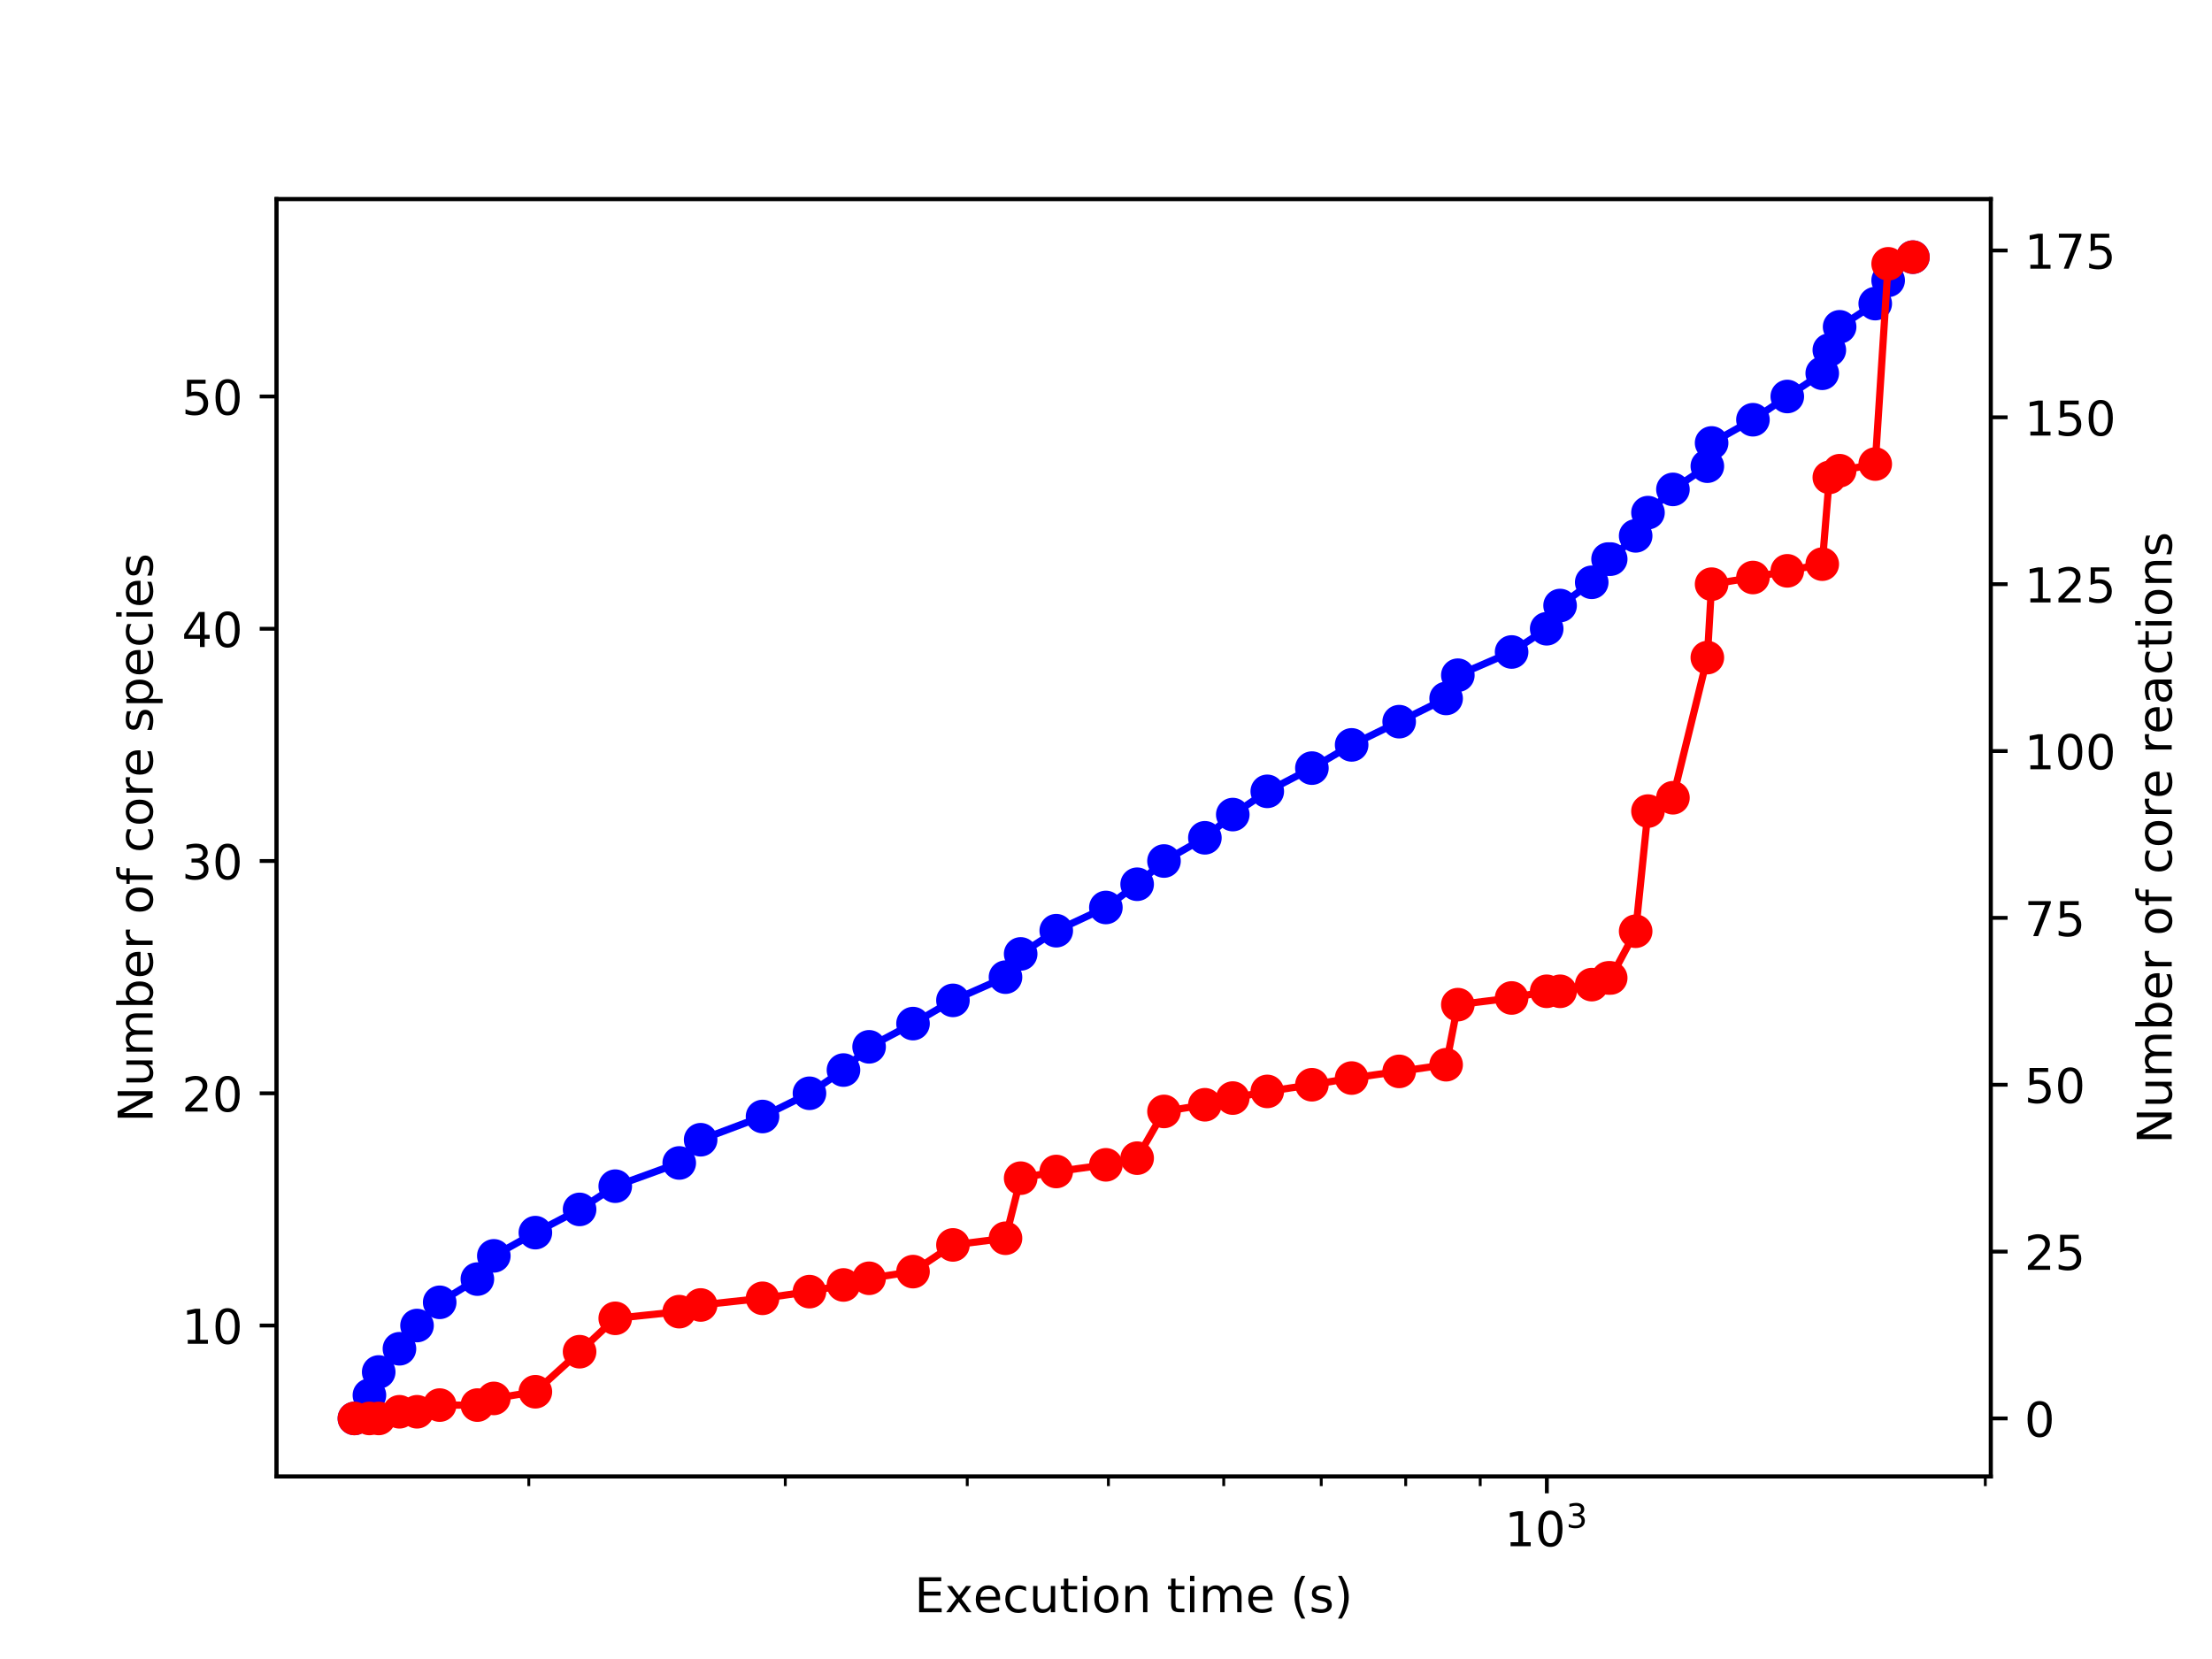 <?xml version="1.0" encoding="utf-8" standalone="no"?>
<!DOCTYPE svg PUBLIC "-//W3C//DTD SVG 1.1//EN"
  "http://www.w3.org/Graphics/SVG/1.1/DTD/svg11.dtd">
<!-- Created with matplotlib (http://matplotlib.org/) -->
<svg height="345.6pt" version="1.1" viewBox="0 0 460.8 345.6" width="460.8pt" xmlns="http://www.w3.org/2000/svg" xmlns:xlink="http://www.w3.org/1999/xlink">
 <defs>
  <style type="text/css">
*{stroke-linecap:butt;stroke-linejoin:round;}
  </style>
 </defs>
 <g id="figure_1">
  <g id="patch_1">
   <path d="M 0 345.6 
L 460.8 345.6 
L 460.8 0 
L 0 0 
z
" style="fill:#ffffff;"/>
  </g>
  <g id="axes_1">
   <g id="patch_2">
    <path d="M 57.6 307.584 
L 414.72 307.584 
L 414.72 41.472 
L 57.6 41.472 
z
" style="fill:#ffffff;"/>
   </g>
   <g id="matplotlib.axis_1">
    <g id="xtick_1">
     <g id="line2d_1">
      <defs>
       <path d="M 0 0 
L 0 3.5 
" id="mad5a0b7905" style="stroke:#000000;stroke-width:0.8;"/>
      </defs>
      <g>
       <use style="stroke:#000000;stroke-width:0.8;" x="322.238" xlink:href="#mad5a0b7905" y="307.584"/>
      </g>
     </g>
     <g id="text_1">
      <!-- $\mathdefault{10^{3}}$ -->
      <defs>
       <path d="M 12.406 8.297 
L 28.516 8.297 
L 28.516 63.922 
L 10.984 60.406 
L 10.984 69.391 
L 28.422 72.906 
L 38.281 72.906 
L 38.281 8.297 
L 54.391 8.297 
L 54.391 0 
L 12.406 0 
z
" id="DejaVuSans-31"/>
       <path d="M 31.781 66.406 
Q 24.172 66.406 20.328 58.906 
Q 16.5 51.422 16.5 36.375 
Q 16.5 21.391 20.328 13.891 
Q 24.172 6.391 31.781 6.391 
Q 39.453 6.391 43.281 13.891 
Q 47.125 21.391 47.125 36.375 
Q 47.125 51.422 43.281 58.906 
Q 39.453 66.406 31.781 66.406 
z
M 31.781 74.219 
Q 44.047 74.219 50.516 64.516 
Q 56.984 54.828 56.984 36.375 
Q 56.984 17.969 50.516 8.266 
Q 44.047 -1.422 31.781 -1.422 
Q 19.531 -1.422 13.062 8.266 
Q 6.594 17.969 6.594 36.375 
Q 6.594 54.828 13.062 64.516 
Q 19.531 74.219 31.781 74.219 
z
" id="DejaVuSans-30"/>
       <path d="M 40.578 39.312 
Q 47.656 37.797 51.625 33 
Q 55.609 28.219 55.609 21.188 
Q 55.609 10.406 48.188 4.484 
Q 40.766 -1.422 27.094 -1.422 
Q 22.516 -1.422 17.656 -0.516 
Q 12.797 0.391 7.625 2.203 
L 7.625 11.719 
Q 11.719 9.328 16.594 8.109 
Q 21.484 6.891 26.812 6.891 
Q 36.078 6.891 40.938 10.547 
Q 45.797 14.203 45.797 21.188 
Q 45.797 27.641 41.281 31.266 
Q 36.766 34.906 28.719 34.906 
L 20.219 34.906 
L 20.219 43.016 
L 29.109 43.016 
Q 36.375 43.016 40.234 45.922 
Q 44.094 48.828 44.094 54.297 
Q 44.094 59.906 40.109 62.906 
Q 36.141 65.922 28.719 65.922 
Q 24.656 65.922 20.016 65.031 
Q 15.375 64.156 9.812 62.312 
L 9.812 71.094 
Q 15.438 72.656 20.344 73.438 
Q 25.25 74.219 29.594 74.219 
Q 40.828 74.219 47.359 69.109 
Q 53.906 64.016 53.906 55.328 
Q 53.906 49.266 50.438 45.094 
Q 46.969 40.922 40.578 39.312 
z
" id="DejaVuSans-33"/>
      </defs>
      <g transform="translate(313.438 322.182)scale(0.1 -0.1)">
       <use transform="translate(0 0.766)" xlink:href="#DejaVuSans-31"/>
       <use transform="translate(63.623 0.766)" xlink:href="#DejaVuSans-30"/>
       <use transform="translate(128.203 39.047)scale(0.7)" xlink:href="#DejaVuSans-33"/>
      </g>
     </g>
    </g>
    <g id="xtick_2">
     <g id="line2d_2">
      <defs>
       <path d="M 0 0 
L 0 2 
" id="m83d5ba1979" style="stroke:#000000;stroke-width:0.6;"/>
      </defs>
      <g>
       <use style="stroke:#000000;stroke-width:0.6;" x="110.161" xlink:href="#m83d5ba1979" y="307.584"/>
      </g>
     </g>
    </g>
    <g id="xtick_3">
     <g id="line2d_3">
      <g>
       <use style="stroke:#000000;stroke-width:0.6;" x="163.589" xlink:href="#m83d5ba1979" y="307.584"/>
      </g>
     </g>
    </g>
    <g id="xtick_4">
     <g id="line2d_4">
      <g>
       <use style="stroke:#000000;stroke-width:0.6;" x="201.497" xlink:href="#m83d5ba1979" y="307.584"/>
      </g>
     </g>
    </g>
    <g id="xtick_5">
     <g id="line2d_5">
      <g>
       <use style="stroke:#000000;stroke-width:0.6;" x="230.901" xlink:href="#m83d5ba1979" y="307.584"/>
      </g>
     </g>
    </g>
    <g id="xtick_6">
     <g id="line2d_6">
      <g>
       <use style="stroke:#000000;stroke-width:0.6;" x="254.926" xlink:href="#m83d5ba1979" y="307.584"/>
      </g>
     </g>
    </g>
    <g id="xtick_7">
     <g id="line2d_7">
      <g>
       <use style="stroke:#000000;stroke-width:0.6;" x="275.238" xlink:href="#m83d5ba1979" y="307.584"/>
      </g>
     </g>
    </g>
    <g id="xtick_8">
     <g id="line2d_8">
      <g>
       <use style="stroke:#000000;stroke-width:0.6;" x="292.834" xlink:href="#m83d5ba1979" y="307.584"/>
      </g>
     </g>
    </g>
    <g id="xtick_9">
     <g id="line2d_9">
      <g>
       <use style="stroke:#000000;stroke-width:0.6;" x="308.354" xlink:href="#m83d5ba1979" y="307.584"/>
      </g>
     </g>
    </g>
    <g id="xtick_10">
     <g id="line2d_10">
      <g>
       <use style="stroke:#000000;stroke-width:0.6;" x="413.574" xlink:href="#m83d5ba1979" y="307.584"/>
      </g>
     </g>
    </g>
    <g id="text_2">
     <!-- Execution time (s) -->
     <defs>
      <path d="M 9.812 72.906 
L 55.906 72.906 
L 55.906 64.594 
L 19.672 64.594 
L 19.672 43.016 
L 54.391 43.016 
L 54.391 34.719 
L 19.672 34.719 
L 19.672 8.297 
L 56.781 8.297 
L 56.781 0 
L 9.812 0 
z
" id="DejaVuSans-45"/>
      <path d="M 54.891 54.688 
L 35.109 28.078 
L 55.906 0 
L 45.312 0 
L 29.391 21.484 
L 13.484 0 
L 2.875 0 
L 24.125 28.609 
L 4.688 54.688 
L 15.281 54.688 
L 29.781 35.203 
L 44.281 54.688 
z
" id="DejaVuSans-78"/>
      <path d="M 56.203 29.594 
L 56.203 25.203 
L 14.891 25.203 
Q 15.484 15.922 20.484 11.062 
Q 25.484 6.203 34.422 6.203 
Q 39.594 6.203 44.453 7.469 
Q 49.312 8.734 54.109 11.281 
L 54.109 2.781 
Q 49.266 0.734 44.188 -0.344 
Q 39.109 -1.422 33.891 -1.422 
Q 20.797 -1.422 13.156 6.188 
Q 5.516 13.812 5.516 26.812 
Q 5.516 40.234 12.766 48.109 
Q 20.016 56 32.328 56 
Q 43.359 56 49.781 48.891 
Q 56.203 41.797 56.203 29.594 
z
M 47.219 32.234 
Q 47.125 39.594 43.094 43.984 
Q 39.062 48.391 32.422 48.391 
Q 24.906 48.391 20.391 44.141 
Q 15.875 39.891 15.188 32.172 
z
" id="DejaVuSans-65"/>
      <path d="M 48.781 52.594 
L 48.781 44.188 
Q 44.969 46.297 41.141 47.344 
Q 37.312 48.391 33.406 48.391 
Q 24.656 48.391 19.812 42.844 
Q 14.984 37.312 14.984 27.297 
Q 14.984 17.281 19.812 11.734 
Q 24.656 6.203 33.406 6.203 
Q 37.312 6.203 41.141 7.25 
Q 44.969 8.297 48.781 10.406 
L 48.781 2.094 
Q 45.016 0.344 40.984 -0.531 
Q 36.969 -1.422 32.422 -1.422 
Q 20.062 -1.422 12.781 6.344 
Q 5.516 14.109 5.516 27.297 
Q 5.516 40.672 12.859 48.328 
Q 20.219 56 33.016 56 
Q 37.156 56 41.109 55.141 
Q 45.062 54.297 48.781 52.594 
z
" id="DejaVuSans-63"/>
      <path d="M 8.5 21.578 
L 8.5 54.688 
L 17.484 54.688 
L 17.484 21.922 
Q 17.484 14.156 20.5 10.266 
Q 23.531 6.391 29.594 6.391 
Q 36.859 6.391 41.078 11.031 
Q 45.312 15.672 45.312 23.688 
L 45.312 54.688 
L 54.297 54.688 
L 54.297 0 
L 45.312 0 
L 45.312 8.406 
Q 42.047 3.422 37.719 1 
Q 33.406 -1.422 27.688 -1.422 
Q 18.266 -1.422 13.375 4.438 
Q 8.5 10.297 8.5 21.578 
z
M 31.109 56 
z
" id="DejaVuSans-75"/>
      <path d="M 18.312 70.219 
L 18.312 54.688 
L 36.812 54.688 
L 36.812 47.703 
L 18.312 47.703 
L 18.312 18.016 
Q 18.312 11.328 20.141 9.422 
Q 21.969 7.516 27.594 7.516 
L 36.812 7.516 
L 36.812 0 
L 27.594 0 
Q 17.188 0 13.234 3.875 
Q 9.281 7.766 9.281 18.016 
L 9.281 47.703 
L 2.688 47.703 
L 2.688 54.688 
L 9.281 54.688 
L 9.281 70.219 
z
" id="DejaVuSans-74"/>
      <path d="M 9.422 54.688 
L 18.406 54.688 
L 18.406 0 
L 9.422 0 
z
M 9.422 75.984 
L 18.406 75.984 
L 18.406 64.594 
L 9.422 64.594 
z
" id="DejaVuSans-69"/>
      <path d="M 30.609 48.391 
Q 23.391 48.391 19.188 42.75 
Q 14.984 37.109 14.984 27.297 
Q 14.984 17.484 19.156 11.844 
Q 23.344 6.203 30.609 6.203 
Q 37.797 6.203 41.984 11.859 
Q 46.188 17.531 46.188 27.297 
Q 46.188 37.016 41.984 42.703 
Q 37.797 48.391 30.609 48.391 
z
M 30.609 56 
Q 42.328 56 49.016 48.375 
Q 55.719 40.766 55.719 27.297 
Q 55.719 13.875 49.016 6.219 
Q 42.328 -1.422 30.609 -1.422 
Q 18.844 -1.422 12.172 6.219 
Q 5.516 13.875 5.516 27.297 
Q 5.516 40.766 12.172 48.375 
Q 18.844 56 30.609 56 
z
" id="DejaVuSans-6f"/>
      <path d="M 54.891 33.016 
L 54.891 0 
L 45.906 0 
L 45.906 32.719 
Q 45.906 40.484 42.875 44.328 
Q 39.844 48.188 33.797 48.188 
Q 26.516 48.188 22.312 43.547 
Q 18.109 38.922 18.109 30.906 
L 18.109 0 
L 9.078 0 
L 9.078 54.688 
L 18.109 54.688 
L 18.109 46.188 
Q 21.344 51.125 25.703 53.562 
Q 30.078 56 35.797 56 
Q 45.219 56 50.047 50.172 
Q 54.891 44.344 54.891 33.016 
z
" id="DejaVuSans-6e"/>
      <path id="DejaVuSans-20"/>
      <path d="M 52 44.188 
Q 55.375 50.25 60.062 53.125 
Q 64.75 56 71.094 56 
Q 79.641 56 84.281 50.016 
Q 88.922 44.047 88.922 33.016 
L 88.922 0 
L 79.891 0 
L 79.891 32.719 
Q 79.891 40.578 77.094 44.375 
Q 74.312 48.188 68.609 48.188 
Q 61.625 48.188 57.562 43.547 
Q 53.516 38.922 53.516 30.906 
L 53.516 0 
L 44.484 0 
L 44.484 32.719 
Q 44.484 40.625 41.703 44.406 
Q 38.922 48.188 33.109 48.188 
Q 26.219 48.188 22.156 43.531 
Q 18.109 38.875 18.109 30.906 
L 18.109 0 
L 9.078 0 
L 9.078 54.688 
L 18.109 54.688 
L 18.109 46.188 
Q 21.188 51.219 25.484 53.609 
Q 29.781 56 35.688 56 
Q 41.656 56 45.828 52.969 
Q 50 49.953 52 44.188 
z
" id="DejaVuSans-6d"/>
      <path d="M 31 75.875 
Q 24.469 64.656 21.281 53.656 
Q 18.109 42.672 18.109 31.391 
Q 18.109 20.125 21.312 9.062 
Q 24.516 -2 31 -13.188 
L 23.188 -13.188 
Q 15.875 -1.703 12.234 9.375 
Q 8.594 20.453 8.594 31.391 
Q 8.594 42.281 12.203 53.312 
Q 15.828 64.359 23.188 75.875 
z
" id="DejaVuSans-28"/>
      <path d="M 44.281 53.078 
L 44.281 44.578 
Q 40.484 46.531 36.375 47.5 
Q 32.281 48.484 27.875 48.484 
Q 21.188 48.484 17.844 46.438 
Q 14.5 44.391 14.5 40.281 
Q 14.5 37.156 16.891 35.375 
Q 19.281 33.594 26.516 31.984 
L 29.594 31.297 
Q 39.156 29.25 43.188 25.516 
Q 47.219 21.781 47.219 15.094 
Q 47.219 7.469 41.188 3.016 
Q 35.156 -1.422 24.609 -1.422 
Q 20.219 -1.422 15.453 -0.562 
Q 10.688 0.297 5.422 2 
L 5.422 11.281 
Q 10.406 8.688 15.234 7.391 
Q 20.062 6.109 24.812 6.109 
Q 31.156 6.109 34.562 8.281 
Q 37.984 10.453 37.984 14.406 
Q 37.984 18.062 35.516 20.016 
Q 33.062 21.969 24.703 23.781 
L 21.578 24.516 
Q 13.234 26.266 9.516 29.906 
Q 5.812 33.547 5.812 39.891 
Q 5.812 47.609 11.281 51.797 
Q 16.75 56 26.812 56 
Q 31.781 56 36.172 55.266 
Q 40.578 54.547 44.281 53.078 
z
" id="DejaVuSans-73"/>
      <path d="M 8.016 75.875 
L 15.828 75.875 
Q 23.141 64.359 26.781 53.312 
Q 30.422 42.281 30.422 31.391 
Q 30.422 20.453 26.781 9.375 
Q 23.141 -1.703 15.828 -13.188 
L 8.016 -13.188 
Q 14.5 -2 17.703 9.062 
Q 20.906 20.125 20.906 31.391 
Q 20.906 42.672 17.703 53.656 
Q 14.5 64.656 8.016 75.875 
z
" id="DejaVuSans-29"/>
     </defs>
     <g transform="translate(190.491 335.861)scale(0.1 -0.1)">
      <use xlink:href="#DejaVuSans-45"/>
      <use x="63.184" xlink:href="#DejaVuSans-78"/>
      <use x="122.316" xlink:href="#DejaVuSans-65"/>
      <use x="183.84" xlink:href="#DejaVuSans-63"/>
      <use x="238.82" xlink:href="#DejaVuSans-75"/>
      <use x="302.199" xlink:href="#DejaVuSans-74"/>
      <use x="341.408" xlink:href="#DejaVuSans-69"/>
      <use x="369.191" xlink:href="#DejaVuSans-6f"/>
      <use x="430.373" xlink:href="#DejaVuSans-6e"/>
      <use x="493.752" xlink:href="#DejaVuSans-20"/>
      <use x="525.539" xlink:href="#DejaVuSans-74"/>
      <use x="564.748" xlink:href="#DejaVuSans-69"/>
      <use x="592.531" xlink:href="#DejaVuSans-6d"/>
      <use x="689.943" xlink:href="#DejaVuSans-65"/>
      <use x="751.467" xlink:href="#DejaVuSans-20"/>
      <use x="783.254" xlink:href="#DejaVuSans-28"/>
      <use x="822.268" xlink:href="#DejaVuSans-73"/>
      <use x="874.367" xlink:href="#DejaVuSans-29"/>
     </g>
    </g>
   </g>
   <g id="matplotlib.axis_2">
    <g id="ytick_1">
     <g id="line2d_11">
      <defs>
       <path d="M 0 0 
L -3.5 0 
" id="maf72ed90d0" style="stroke:#000000;stroke-width:0.8;"/>
      </defs>
      <g>
       <use style="stroke:#000000;stroke-width:0.8;" x="57.6" xlink:href="#maf72ed90d0" y="276.134"/>
      </g>
     </g>
     <g id="text_3">
      <!-- 10 -->
      <g transform="translate(37.875 279.934)scale(0.1 -0.1)">
       <use xlink:href="#DejaVuSans-31"/>
       <use x="63.623" xlink:href="#DejaVuSans-30"/>
      </g>
     </g>
    </g>
    <g id="ytick_2">
     <g id="line2d_12">
      <g>
       <use style="stroke:#000000;stroke-width:0.8;" x="57.6" xlink:href="#maf72ed90d0" y="227.75"/>
      </g>
     </g>
     <g id="text_4">
      <!-- 20 -->
      <defs>
       <path d="M 19.188 8.297 
L 53.609 8.297 
L 53.609 0 
L 7.328 0 
L 7.328 8.297 
Q 12.938 14.109 22.625 23.891 
Q 32.328 33.688 34.812 36.531 
Q 39.547 41.844 41.422 45.531 
Q 43.312 49.219 43.312 52.781 
Q 43.312 58.594 39.234 62.25 
Q 35.156 65.922 28.609 65.922 
Q 23.969 65.922 18.812 64.312 
Q 13.672 62.703 7.812 59.422 
L 7.812 69.391 
Q 13.766 71.781 18.938 73 
Q 24.125 74.219 28.422 74.219 
Q 39.75 74.219 46.484 68.547 
Q 53.219 62.891 53.219 53.422 
Q 53.219 48.922 51.531 44.891 
Q 49.859 40.875 45.406 35.406 
Q 44.188 33.984 37.641 27.219 
Q 31.109 20.453 19.188 8.297 
z
" id="DejaVuSans-32"/>
      </defs>
      <g transform="translate(37.875 231.55)scale(0.1 -0.1)">
       <use xlink:href="#DejaVuSans-32"/>
       <use x="63.623" xlink:href="#DejaVuSans-30"/>
      </g>
     </g>
    </g>
    <g id="ytick_3">
     <g id="line2d_13">
      <g>
       <use style="stroke:#000000;stroke-width:0.8;" x="57.6" xlink:href="#maf72ed90d0" y="179.366"/>
      </g>
     </g>
     <g id="text_5">
      <!-- 30 -->
      <g transform="translate(37.875 183.166)scale(0.1 -0.1)">
       <use xlink:href="#DejaVuSans-33"/>
       <use x="63.623" xlink:href="#DejaVuSans-30"/>
      </g>
     </g>
    </g>
    <g id="ytick_4">
     <g id="line2d_14">
      <g>
       <use style="stroke:#000000;stroke-width:0.8;" x="57.6" xlink:href="#maf72ed90d0" y="130.982"/>
      </g>
     </g>
     <g id="text_6">
      <!-- 40 -->
      <defs>
       <path d="M 37.797 64.312 
L 12.891 25.391 
L 37.797 25.391 
z
M 35.203 72.906 
L 47.609 72.906 
L 47.609 25.391 
L 58.016 25.391 
L 58.016 17.188 
L 47.609 17.188 
L 47.609 0 
L 37.797 0 
L 37.797 17.188 
L 4.891 17.188 
L 4.891 26.703 
z
" id="DejaVuSans-34"/>
      </defs>
      <g transform="translate(37.875 134.782)scale(0.1 -0.1)">
       <use xlink:href="#DejaVuSans-34"/>
       <use x="63.623" xlink:href="#DejaVuSans-30"/>
      </g>
     </g>
    </g>
    <g id="ytick_5">
     <g id="line2d_15">
      <g>
       <use style="stroke:#000000;stroke-width:0.8;" x="57.6" xlink:href="#maf72ed90d0" y="82.598"/>
      </g>
     </g>
     <g id="text_7">
      <!-- 50 -->
      <defs>
       <path d="M 10.797 72.906 
L 49.516 72.906 
L 49.516 64.594 
L 19.828 64.594 
L 19.828 46.734 
Q 21.969 47.469 24.109 47.828 
Q 26.266 48.188 28.422 48.188 
Q 40.625 48.188 47.75 41.5 
Q 54.891 34.812 54.891 23.391 
Q 54.891 11.625 47.562 5.094 
Q 40.234 -1.422 26.906 -1.422 
Q 22.312 -1.422 17.547 -0.641 
Q 12.797 0.141 7.719 1.703 
L 7.719 11.625 
Q 12.109 9.234 16.797 8.062 
Q 21.484 6.891 26.703 6.891 
Q 35.156 6.891 40.078 11.328 
Q 45.016 15.766 45.016 23.391 
Q 45.016 31 40.078 35.438 
Q 35.156 39.891 26.703 39.891 
Q 22.75 39.891 18.812 39.016 
Q 14.891 38.141 10.797 36.281 
z
" id="DejaVuSans-35"/>
      </defs>
      <g transform="translate(37.875 86.398)scale(0.1 -0.1)">
       <use xlink:href="#DejaVuSans-35"/>
       <use x="63.623" xlink:href="#DejaVuSans-30"/>
      </g>
     </g>
    </g>
    <g id="text_8">
     <!-- Number of core species -->
     <defs>
      <path d="M 9.812 72.906 
L 23.094 72.906 
L 55.422 11.922 
L 55.422 72.906 
L 64.984 72.906 
L 64.984 0 
L 51.703 0 
L 19.391 60.984 
L 19.391 0 
L 9.812 0 
z
" id="DejaVuSans-4e"/>
      <path d="M 48.688 27.297 
Q 48.688 37.203 44.609 42.844 
Q 40.531 48.484 33.406 48.484 
Q 26.266 48.484 22.188 42.844 
Q 18.109 37.203 18.109 27.297 
Q 18.109 17.391 22.188 11.75 
Q 26.266 6.109 33.406 6.109 
Q 40.531 6.109 44.609 11.75 
Q 48.688 17.391 48.688 27.297 
z
M 18.109 46.391 
Q 20.953 51.266 25.266 53.625 
Q 29.594 56 35.594 56 
Q 45.562 56 51.781 48.094 
Q 58.016 40.188 58.016 27.297 
Q 58.016 14.406 51.781 6.484 
Q 45.562 -1.422 35.594 -1.422 
Q 29.594 -1.422 25.266 0.953 
Q 20.953 3.328 18.109 8.203 
L 18.109 0 
L 9.078 0 
L 9.078 75.984 
L 18.109 75.984 
z
" id="DejaVuSans-62"/>
      <path d="M 41.109 46.297 
Q 39.594 47.172 37.812 47.578 
Q 36.031 48 33.891 48 
Q 26.266 48 22.188 43.047 
Q 18.109 38.094 18.109 28.812 
L 18.109 0 
L 9.078 0 
L 9.078 54.688 
L 18.109 54.688 
L 18.109 46.188 
Q 20.953 51.172 25.484 53.578 
Q 30.031 56 36.531 56 
Q 37.453 56 38.578 55.875 
Q 39.703 55.766 41.062 55.516 
z
" id="DejaVuSans-72"/>
      <path d="M 37.109 75.984 
L 37.109 68.5 
L 28.516 68.5 
Q 23.688 68.5 21.797 66.547 
Q 19.922 64.594 19.922 59.516 
L 19.922 54.688 
L 34.719 54.688 
L 34.719 47.703 
L 19.922 47.703 
L 19.922 0 
L 10.891 0 
L 10.891 47.703 
L 2.297 47.703 
L 2.297 54.688 
L 10.891 54.688 
L 10.891 58.5 
Q 10.891 67.625 15.141 71.797 
Q 19.391 75.984 28.609 75.984 
z
" id="DejaVuSans-66"/>
      <path d="M 18.109 8.203 
L 18.109 -20.797 
L 9.078 -20.797 
L 9.078 54.688 
L 18.109 54.688 
L 18.109 46.391 
Q 20.953 51.266 25.266 53.625 
Q 29.594 56 35.594 56 
Q 45.562 56 51.781 48.094 
Q 58.016 40.188 58.016 27.297 
Q 58.016 14.406 51.781 6.484 
Q 45.562 -1.422 35.594 -1.422 
Q 29.594 -1.422 25.266 0.953 
Q 20.953 3.328 18.109 8.203 
z
M 48.688 27.297 
Q 48.688 37.203 44.609 42.844 
Q 40.531 48.484 33.406 48.484 
Q 26.266 48.484 22.188 42.844 
Q 18.109 37.203 18.109 27.297 
Q 18.109 17.391 22.188 11.75 
Q 26.266 6.109 33.406 6.109 
Q 40.531 6.109 44.609 11.75 
Q 48.688 17.391 48.688 27.297 
z
" id="DejaVuSans-70"/>
     </defs>
     <g transform="translate(31.795 233.815)rotate(-90)scale(0.1 -0.1)">
      <use xlink:href="#DejaVuSans-4e"/>
      <use x="74.805" xlink:href="#DejaVuSans-75"/>
      <use x="138.184" xlink:href="#DejaVuSans-6d"/>
      <use x="235.596" xlink:href="#DejaVuSans-62"/>
      <use x="299.072" xlink:href="#DejaVuSans-65"/>
      <use x="360.596" xlink:href="#DejaVuSans-72"/>
      <use x="401.709" xlink:href="#DejaVuSans-20"/>
      <use x="433.496" xlink:href="#DejaVuSans-6f"/>
      <use x="494.678" xlink:href="#DejaVuSans-66"/>
      <use x="529.883" xlink:href="#DejaVuSans-20"/>
      <use x="561.67" xlink:href="#DejaVuSans-63"/>
      <use x="616.65" xlink:href="#DejaVuSans-6f"/>
      <use x="677.832" xlink:href="#DejaVuSans-72"/>
      <use x="718.914" xlink:href="#DejaVuSans-65"/>
      <use x="780.438" xlink:href="#DejaVuSans-20"/>
      <use x="812.225" xlink:href="#DejaVuSans-73"/>
      <use x="864.324" xlink:href="#DejaVuSans-70"/>
      <use x="927.801" xlink:href="#DejaVuSans-65"/>
      <use x="989.324" xlink:href="#DejaVuSans-63"/>
      <use x="1044.305" xlink:href="#DejaVuSans-69"/>
      <use x="1072.088" xlink:href="#DejaVuSans-65"/>
      <use x="1133.611" xlink:href="#DejaVuSans-73"/>
     </g>
    </g>
   </g>
   <g id="line2d_16">
    <path clip-path="url(#pec665ebf77)" d="M 73.833 295.488 
L 76.957 290.65 
L 78.891 285.811 
L 83.212 280.973 
L 86.874 276.134 
L 91.596 271.296 
L 99.446 266.458 
L 102.873 261.619 
L 111.528 256.781 
L 120.738 251.942 
L 128.168 247.104 
L 141.498 242.266 
L 145.958 237.427 
L 158.851 232.589 
L 168.627 227.75 
L 175.711 222.912 
L 181.051 218.074 
L 190.199 213.235 
L 198.516 208.397 
L 209.463 203.558 
L 212.623 198.72 
L 220.037 193.882 
L 230.373 189.043 
L 236.888 184.205 
L 242.482 179.366 
L 251 174.528 
L 256.808 169.69 
L 263.997 164.851 
L 273.292 160.013 
L 281.57 155.174 
L 291.473 150.336 
L 301.252 145.498 
L 303.695 140.659 
L 314.897 135.821 
L 322.204 130.982 
L 324.995 126.144 
L 331.585 121.306 
L 334.989 116.467 
L 335.538 116.467 
L 340.737 111.629 
L 343.304 106.79 
L 348.503 101.952 
L 355.67 97.114 
L 356.559 92.275 
L 365.17 87.437 
L 372.325 82.598 
L 379.607 77.76 
L 381.082 72.922 
L 383.226 68.083 
L 390.646 63.245 
L 393.338 58.406 
L 398.487 53.568 
" style="fill:none;stroke:#0000ff;stroke-linecap:square;stroke-width:1.5;"/>
    <defs>
     <path d="M 0 3 
C 0.796 3 1.559 2.684 2.121 2.121 
C 2.684 1.559 3 0.796 3 0 
C 3 -0.796 2.684 -1.559 2.121 -2.121 
C 1.559 -2.684 0.796 -3 0 -3 
C -0.796 -3 -1.559 -2.684 -2.121 -2.121 
C -2.684 -1.559 -3 -0.796 -3 0 
C -3 0.796 -2.684 1.559 -2.121 2.121 
C -1.559 2.684 -0.796 3 0 3 
z
" id="ma88e359fd9" style="stroke:#0000ff;"/>
    </defs>
    <g clip-path="url(#pec665ebf77)">
     <use style="fill:#0000ff;stroke:#0000ff;" x="73.833" xlink:href="#ma88e359fd9" y="295.488"/>
     <use style="fill:#0000ff;stroke:#0000ff;" x="76.957" xlink:href="#ma88e359fd9" y="290.65"/>
     <use style="fill:#0000ff;stroke:#0000ff;" x="78.891" xlink:href="#ma88e359fd9" y="285.811"/>
     <use style="fill:#0000ff;stroke:#0000ff;" x="83.212" xlink:href="#ma88e359fd9" y="280.973"/>
     <use style="fill:#0000ff;stroke:#0000ff;" x="86.874" xlink:href="#ma88e359fd9" y="276.134"/>
     <use style="fill:#0000ff;stroke:#0000ff;" x="91.596" xlink:href="#ma88e359fd9" y="271.296"/>
     <use style="fill:#0000ff;stroke:#0000ff;" x="99.446" xlink:href="#ma88e359fd9" y="266.458"/>
     <use style="fill:#0000ff;stroke:#0000ff;" x="102.873" xlink:href="#ma88e359fd9" y="261.619"/>
     <use style="fill:#0000ff;stroke:#0000ff;" x="111.528" xlink:href="#ma88e359fd9" y="256.781"/>
     <use style="fill:#0000ff;stroke:#0000ff;" x="120.738" xlink:href="#ma88e359fd9" y="251.942"/>
     <use style="fill:#0000ff;stroke:#0000ff;" x="128.168" xlink:href="#ma88e359fd9" y="247.104"/>
     <use style="fill:#0000ff;stroke:#0000ff;" x="141.498" xlink:href="#ma88e359fd9" y="242.266"/>
     <use style="fill:#0000ff;stroke:#0000ff;" x="145.958" xlink:href="#ma88e359fd9" y="237.427"/>
     <use style="fill:#0000ff;stroke:#0000ff;" x="158.851" xlink:href="#ma88e359fd9" y="232.589"/>
     <use style="fill:#0000ff;stroke:#0000ff;" x="168.627" xlink:href="#ma88e359fd9" y="227.75"/>
     <use style="fill:#0000ff;stroke:#0000ff;" x="175.711" xlink:href="#ma88e359fd9" y="222.912"/>
     <use style="fill:#0000ff;stroke:#0000ff;" x="181.051" xlink:href="#ma88e359fd9" y="218.074"/>
     <use style="fill:#0000ff;stroke:#0000ff;" x="190.199" xlink:href="#ma88e359fd9" y="213.235"/>
     <use style="fill:#0000ff;stroke:#0000ff;" x="198.516" xlink:href="#ma88e359fd9" y="208.397"/>
     <use style="fill:#0000ff;stroke:#0000ff;" x="209.463" xlink:href="#ma88e359fd9" y="203.558"/>
     <use style="fill:#0000ff;stroke:#0000ff;" x="212.623" xlink:href="#ma88e359fd9" y="198.72"/>
     <use style="fill:#0000ff;stroke:#0000ff;" x="220.037" xlink:href="#ma88e359fd9" y="193.882"/>
     <use style="fill:#0000ff;stroke:#0000ff;" x="230.373" xlink:href="#ma88e359fd9" y="189.043"/>
     <use style="fill:#0000ff;stroke:#0000ff;" x="236.888" xlink:href="#ma88e359fd9" y="184.205"/>
     <use style="fill:#0000ff;stroke:#0000ff;" x="242.482" xlink:href="#ma88e359fd9" y="179.366"/>
     <use style="fill:#0000ff;stroke:#0000ff;" x="251" xlink:href="#ma88e359fd9" y="174.528"/>
     <use style="fill:#0000ff;stroke:#0000ff;" x="256.808" xlink:href="#ma88e359fd9" y="169.69"/>
     <use style="fill:#0000ff;stroke:#0000ff;" x="263.997" xlink:href="#ma88e359fd9" y="164.851"/>
     <use style="fill:#0000ff;stroke:#0000ff;" x="273.292" xlink:href="#ma88e359fd9" y="160.013"/>
     <use style="fill:#0000ff;stroke:#0000ff;" x="281.57" xlink:href="#ma88e359fd9" y="155.174"/>
     <use style="fill:#0000ff;stroke:#0000ff;" x="291.473" xlink:href="#ma88e359fd9" y="150.336"/>
     <use style="fill:#0000ff;stroke:#0000ff;" x="301.252" xlink:href="#ma88e359fd9" y="145.498"/>
     <use style="fill:#0000ff;stroke:#0000ff;" x="303.695" xlink:href="#ma88e359fd9" y="140.659"/>
     <use style="fill:#0000ff;stroke:#0000ff;" x="314.897" xlink:href="#ma88e359fd9" y="135.821"/>
     <use style="fill:#0000ff;stroke:#0000ff;" x="322.204" xlink:href="#ma88e359fd9" y="130.982"/>
     <use style="fill:#0000ff;stroke:#0000ff;" x="324.995" xlink:href="#ma88e359fd9" y="126.144"/>
     <use style="fill:#0000ff;stroke:#0000ff;" x="331.585" xlink:href="#ma88e359fd9" y="121.306"/>
     <use style="fill:#0000ff;stroke:#0000ff;" x="334.989" xlink:href="#ma88e359fd9" y="116.467"/>
     <use style="fill:#0000ff;stroke:#0000ff;" x="335.538" xlink:href="#ma88e359fd9" y="116.467"/>
     <use style="fill:#0000ff;stroke:#0000ff;" x="340.737" xlink:href="#ma88e359fd9" y="111.629"/>
     <use style="fill:#0000ff;stroke:#0000ff;" x="343.304" xlink:href="#ma88e359fd9" y="106.79"/>
     <use style="fill:#0000ff;stroke:#0000ff;" x="348.503" xlink:href="#ma88e359fd9" y="101.952"/>
     <use style="fill:#0000ff;stroke:#0000ff;" x="355.67" xlink:href="#ma88e359fd9" y="97.114"/>
     <use style="fill:#0000ff;stroke:#0000ff;" x="356.559" xlink:href="#ma88e359fd9" y="92.275"/>
     <use style="fill:#0000ff;stroke:#0000ff;" x="365.17" xlink:href="#ma88e359fd9" y="87.437"/>
     <use style="fill:#0000ff;stroke:#0000ff;" x="372.325" xlink:href="#ma88e359fd9" y="82.598"/>
     <use style="fill:#0000ff;stroke:#0000ff;" x="379.607" xlink:href="#ma88e359fd9" y="77.76"/>
     <use style="fill:#0000ff;stroke:#0000ff;" x="381.082" xlink:href="#ma88e359fd9" y="72.922"/>
     <use style="fill:#0000ff;stroke:#0000ff;" x="383.226" xlink:href="#ma88e359fd9" y="68.083"/>
     <use style="fill:#0000ff;stroke:#0000ff;" x="390.646" xlink:href="#ma88e359fd9" y="63.245"/>
     <use style="fill:#0000ff;stroke:#0000ff;" x="393.338" xlink:href="#ma88e359fd9" y="58.406"/>
     <use style="fill:#0000ff;stroke:#0000ff;" x="398.487" xlink:href="#ma88e359fd9" y="53.568"/>
    </g>
   </g>
   <g id="patch_3">
    <path d="M 57.6 307.584 
L 57.6 41.472 
" style="fill:none;stroke:#000000;stroke-linecap:square;stroke-linejoin:miter;stroke-width:0.8;"/>
   </g>
   <g id="patch_4">
    <path d="M 414.72 307.584 
L 414.72 41.472 
" style="fill:none;stroke:#000000;stroke-linecap:square;stroke-linejoin:miter;stroke-width:0.8;"/>
   </g>
   <g id="patch_5">
    <path d="M 57.6 307.584 
L 414.72 307.584 
" style="fill:none;stroke:#000000;stroke-linecap:square;stroke-linejoin:miter;stroke-width:0.8;"/>
   </g>
   <g id="patch_6">
    <path d="M 57.6 41.472 
L 414.72 41.472 
" style="fill:none;stroke:#000000;stroke-linecap:square;stroke-linejoin:miter;stroke-width:0.8;"/>
   </g>
  </g>
  <g id="axes_2">
   <g id="matplotlib.axis_3">
    <g id="ytick_6">
     <g id="line2d_17">
      <defs>
       <path d="M 0 0 
L 3.5 0 
" id="ma13d30d591" style="stroke:#000000;stroke-width:0.8;"/>
      </defs>
      <g>
       <use style="stroke:#000000;stroke-width:0.8;" x="414.72" xlink:href="#ma13d30d591" y="295.488"/>
      </g>
     </g>
     <g id="text_9">
      <!-- 0 -->
      <g transform="translate(421.72 299.287)scale(0.1 -0.1)">
       <use xlink:href="#DejaVuSans-30"/>
      </g>
     </g>
    </g>
    <g id="ytick_7">
     <g id="line2d_18">
      <g>
       <use style="stroke:#000000;stroke-width:0.8;" x="414.72" xlink:href="#ma13d30d591" y="260.729"/>
      </g>
     </g>
     <g id="text_10">
      <!-- 25 -->
      <g transform="translate(421.72 264.529)scale(0.1 -0.1)">
       <use xlink:href="#DejaVuSans-32"/>
       <use x="63.623" xlink:href="#DejaVuSans-35"/>
      </g>
     </g>
    </g>
    <g id="ytick_8">
     <g id="line2d_19">
      <g>
       <use style="stroke:#000000;stroke-width:0.8;" x="414.72" xlink:href="#ma13d30d591" y="225.971"/>
      </g>
     </g>
     <g id="text_11">
      <!-- 50 -->
      <g transform="translate(421.72 229.77)scale(0.1 -0.1)">
       <use xlink:href="#DejaVuSans-35"/>
       <use x="63.623" xlink:href="#DejaVuSans-30"/>
      </g>
     </g>
    </g>
    <g id="ytick_9">
     <g id="line2d_20">
      <g>
       <use style="stroke:#000000;stroke-width:0.8;" x="414.72" xlink:href="#ma13d30d591" y="191.212"/>
      </g>
     </g>
     <g id="text_12">
      <!-- 75 -->
      <defs>
       <path d="M 8.203 72.906 
L 55.078 72.906 
L 55.078 68.703 
L 28.609 0 
L 18.312 0 
L 43.219 64.594 
L 8.203 64.594 
z
" id="DejaVuSans-37"/>
      </defs>
      <g transform="translate(421.72 195.011)scale(0.1 -0.1)">
       <use xlink:href="#DejaVuSans-37"/>
       <use x="63.623" xlink:href="#DejaVuSans-35"/>
      </g>
     </g>
    </g>
    <g id="ytick_10">
     <g id="line2d_21">
      <g>
       <use style="stroke:#000000;stroke-width:0.8;" x="414.72" xlink:href="#ma13d30d591" y="156.454"/>
      </g>
     </g>
     <g id="text_13">
      <!-- 100 -->
      <g transform="translate(421.72 160.253)scale(0.1 -0.1)">
       <use xlink:href="#DejaVuSans-31"/>
       <use x="63.623" xlink:href="#DejaVuSans-30"/>
       <use x="127.246" xlink:href="#DejaVuSans-30"/>
      </g>
     </g>
    </g>
    <g id="ytick_11">
     <g id="line2d_22">
      <g>
       <use style="stroke:#000000;stroke-width:0.8;" x="414.72" xlink:href="#ma13d30d591" y="121.695"/>
      </g>
     </g>
     <g id="text_14">
      <!-- 125 -->
      <g transform="translate(421.72 125.494)scale(0.1 -0.1)">
       <use xlink:href="#DejaVuSans-31"/>
       <use x="63.623" xlink:href="#DejaVuSans-32"/>
       <use x="127.246" xlink:href="#DejaVuSans-35"/>
      </g>
     </g>
    </g>
    <g id="ytick_12">
     <g id="line2d_23">
      <g>
       <use style="stroke:#000000;stroke-width:0.8;" x="414.72" xlink:href="#ma13d30d591" y="86.936"/>
      </g>
     </g>
     <g id="text_15">
      <!-- 150 -->
      <g transform="translate(421.72 90.735)scale(0.1 -0.1)">
       <use xlink:href="#DejaVuSans-31"/>
       <use x="63.623" xlink:href="#DejaVuSans-35"/>
       <use x="127.246" xlink:href="#DejaVuSans-30"/>
      </g>
     </g>
    </g>
    <g id="ytick_13">
     <g id="line2d_24">
      <g>
       <use style="stroke:#000000;stroke-width:0.8;" x="414.72" xlink:href="#ma13d30d591" y="52.178"/>
      </g>
     </g>
     <g id="text_16">
      <!-- 175 -->
      <g transform="translate(421.72 55.977)scale(0.1 -0.1)">
       <use xlink:href="#DejaVuSans-31"/>
       <use x="63.623" xlink:href="#DejaVuSans-37"/>
       <use x="127.246" xlink:href="#DejaVuSans-35"/>
      </g>
     </g>
    </g>
    <g id="text_17">
     <!-- Number of core reactions -->
     <defs>
      <path d="M 34.281 27.484 
Q 23.391 27.484 19.188 25 
Q 14.984 22.516 14.984 16.5 
Q 14.984 11.719 18.141 8.906 
Q 21.297 6.109 26.703 6.109 
Q 34.188 6.109 38.703 11.406 
Q 43.219 16.703 43.219 25.484 
L 43.219 27.484 
z
M 52.203 31.203 
L 52.203 0 
L 43.219 0 
L 43.219 8.297 
Q 40.141 3.328 35.547 0.953 
Q 30.953 -1.422 24.312 -1.422 
Q 15.922 -1.422 10.953 3.297 
Q 6 8.016 6 15.922 
Q 6 25.141 12.172 29.828 
Q 18.359 34.516 30.609 34.516 
L 43.219 34.516 
L 43.219 35.406 
Q 43.219 41.609 39.141 45 
Q 35.062 48.391 27.688 48.391 
Q 23 48.391 18.547 47.266 
Q 14.109 46.141 10.016 43.891 
L 10.016 52.203 
Q 14.938 54.109 19.578 55.047 
Q 24.219 56 28.609 56 
Q 40.484 56 46.344 49.844 
Q 52.203 43.703 52.203 31.203 
z
" id="DejaVuSans-61"/>
     </defs>
     <g transform="translate(452.406 238.266)rotate(-90)scale(0.1 -0.1)">
      <use xlink:href="#DejaVuSans-4e"/>
      <use x="74.805" xlink:href="#DejaVuSans-75"/>
      <use x="138.184" xlink:href="#DejaVuSans-6d"/>
      <use x="235.596" xlink:href="#DejaVuSans-62"/>
      <use x="299.072" xlink:href="#DejaVuSans-65"/>
      <use x="360.596" xlink:href="#DejaVuSans-72"/>
      <use x="401.709" xlink:href="#DejaVuSans-20"/>
      <use x="433.496" xlink:href="#DejaVuSans-6f"/>
      <use x="494.678" xlink:href="#DejaVuSans-66"/>
      <use x="529.883" xlink:href="#DejaVuSans-20"/>
      <use x="561.67" xlink:href="#DejaVuSans-63"/>
      <use x="616.65" xlink:href="#DejaVuSans-6f"/>
      <use x="677.832" xlink:href="#DejaVuSans-72"/>
      <use x="718.914" xlink:href="#DejaVuSans-65"/>
      <use x="780.438" xlink:href="#DejaVuSans-20"/>
      <use x="812.225" xlink:href="#DejaVuSans-72"/>
      <use x="853.307" xlink:href="#DejaVuSans-65"/>
      <use x="914.83" xlink:href="#DejaVuSans-61"/>
      <use x="976.109" xlink:href="#DejaVuSans-63"/>
      <use x="1031.09" xlink:href="#DejaVuSans-74"/>
      <use x="1070.299" xlink:href="#DejaVuSans-69"/>
      <use x="1098.082" xlink:href="#DejaVuSans-6f"/>
      <use x="1159.264" xlink:href="#DejaVuSans-6e"/>
      <use x="1222.643" xlink:href="#DejaVuSans-73"/>
     </g>
    </g>
   </g>
   <g id="line2d_25">
    <path clip-path="url(#pec665ebf77)" d="M 73.833 295.488 
L 76.957 295.488 
L 78.891 295.488 
L 83.212 294.098 
L 86.874 294.098 
L 91.596 292.707 
L 99.446 292.707 
L 102.873 291.317 
L 111.528 289.927 
L 120.738 281.585 
L 128.168 274.633 
L 141.498 273.242 
L 145.958 271.852 
L 158.851 270.462 
L 168.627 269.071 
L 175.711 267.681 
L 181.051 266.291 
L 190.199 264.9 
L 198.516 259.339 
L 209.463 257.949 
L 212.623 245.436 
L 220.037 244.045 
L 230.373 242.655 
L 236.888 241.265 
L 242.482 231.532 
L 251 230.142 
L 256.808 228.751 
L 263.997 227.361 
L 273.292 225.971 
L 281.57 224.58 
L 291.473 223.19 
L 301.252 221.8 
L 303.695 209.287 
L 314.897 207.896 
L 322.204 206.506 
L 324.995 206.506 
L 331.585 205.116 
L 334.989 203.725 
L 335.538 203.725 
L 340.737 193.993 
L 343.304 168.967 
L 348.503 166.186 
L 355.67 136.989 
L 356.559 121.695 
L 365.17 120.305 
L 372.325 118.914 
L 379.607 117.524 
L 381.082 99.449 
L 383.226 98.059 
L 390.646 96.669 
L 393.338 54.958 
L 398.487 53.568 
" style="fill:none;stroke:#ff0000;stroke-linecap:square;stroke-width:1.5;"/>
    <defs>
     <path d="M 0 3 
C 0.796 3 1.559 2.684 2.121 2.121 
C 2.684 1.559 3 0.796 3 0 
C 3 -0.796 2.684 -1.559 2.121 -2.121 
C 1.559 -2.684 0.796 -3 0 -3 
C -0.796 -3 -1.559 -2.684 -2.121 -2.121 
C -2.684 -1.559 -3 -0.796 -3 0 
C -3 0.796 -2.684 1.559 -2.121 2.121 
C -1.559 2.684 -0.796 3 0 3 
z
" id="m7c787ff298" style="stroke:#ff0000;"/>
    </defs>
    <g clip-path="url(#pec665ebf77)">
     <use style="fill:#ff0000;stroke:#ff0000;" x="73.833" xlink:href="#m7c787ff298" y="295.488"/>
     <use style="fill:#ff0000;stroke:#ff0000;" x="76.957" xlink:href="#m7c787ff298" y="295.488"/>
     <use style="fill:#ff0000;stroke:#ff0000;" x="78.891" xlink:href="#m7c787ff298" y="295.488"/>
     <use style="fill:#ff0000;stroke:#ff0000;" x="83.212" xlink:href="#m7c787ff298" y="294.098"/>
     <use style="fill:#ff0000;stroke:#ff0000;" x="86.874" xlink:href="#m7c787ff298" y="294.098"/>
     <use style="fill:#ff0000;stroke:#ff0000;" x="91.596" xlink:href="#m7c787ff298" y="292.707"/>
     <use style="fill:#ff0000;stroke:#ff0000;" x="99.446" xlink:href="#m7c787ff298" y="292.707"/>
     <use style="fill:#ff0000;stroke:#ff0000;" x="102.873" xlink:href="#m7c787ff298" y="291.317"/>
     <use style="fill:#ff0000;stroke:#ff0000;" x="111.528" xlink:href="#m7c787ff298" y="289.927"/>
     <use style="fill:#ff0000;stroke:#ff0000;" x="120.738" xlink:href="#m7c787ff298" y="281.585"/>
     <use style="fill:#ff0000;stroke:#ff0000;" x="128.168" xlink:href="#m7c787ff298" y="274.633"/>
     <use style="fill:#ff0000;stroke:#ff0000;" x="141.498" xlink:href="#m7c787ff298" y="273.242"/>
     <use style="fill:#ff0000;stroke:#ff0000;" x="145.958" xlink:href="#m7c787ff298" y="271.852"/>
     <use style="fill:#ff0000;stroke:#ff0000;" x="158.851" xlink:href="#m7c787ff298" y="270.462"/>
     <use style="fill:#ff0000;stroke:#ff0000;" x="168.627" xlink:href="#m7c787ff298" y="269.071"/>
     <use style="fill:#ff0000;stroke:#ff0000;" x="175.711" xlink:href="#m7c787ff298" y="267.681"/>
     <use style="fill:#ff0000;stroke:#ff0000;" x="181.051" xlink:href="#m7c787ff298" y="266.291"/>
     <use style="fill:#ff0000;stroke:#ff0000;" x="190.199" xlink:href="#m7c787ff298" y="264.9"/>
     <use style="fill:#ff0000;stroke:#ff0000;" x="198.516" xlink:href="#m7c787ff298" y="259.339"/>
     <use style="fill:#ff0000;stroke:#ff0000;" x="209.463" xlink:href="#m7c787ff298" y="257.949"/>
     <use style="fill:#ff0000;stroke:#ff0000;" x="212.623" xlink:href="#m7c787ff298" y="245.436"/>
     <use style="fill:#ff0000;stroke:#ff0000;" x="220.037" xlink:href="#m7c787ff298" y="244.045"/>
     <use style="fill:#ff0000;stroke:#ff0000;" x="230.373" xlink:href="#m7c787ff298" y="242.655"/>
     <use style="fill:#ff0000;stroke:#ff0000;" x="236.888" xlink:href="#m7c787ff298" y="241.265"/>
     <use style="fill:#ff0000;stroke:#ff0000;" x="242.482" xlink:href="#m7c787ff298" y="231.532"/>
     <use style="fill:#ff0000;stroke:#ff0000;" x="251" xlink:href="#m7c787ff298" y="230.142"/>
     <use style="fill:#ff0000;stroke:#ff0000;" x="256.808" xlink:href="#m7c787ff298" y="228.751"/>
     <use style="fill:#ff0000;stroke:#ff0000;" x="263.997" xlink:href="#m7c787ff298" y="227.361"/>
     <use style="fill:#ff0000;stroke:#ff0000;" x="273.292" xlink:href="#m7c787ff298" y="225.971"/>
     <use style="fill:#ff0000;stroke:#ff0000;" x="281.57" xlink:href="#m7c787ff298" y="224.58"/>
     <use style="fill:#ff0000;stroke:#ff0000;" x="291.473" xlink:href="#m7c787ff298" y="223.19"/>
     <use style="fill:#ff0000;stroke:#ff0000;" x="301.252" xlink:href="#m7c787ff298" y="221.8"/>
     <use style="fill:#ff0000;stroke:#ff0000;" x="303.695" xlink:href="#m7c787ff298" y="209.287"/>
     <use style="fill:#ff0000;stroke:#ff0000;" x="314.897" xlink:href="#m7c787ff298" y="207.896"/>
     <use style="fill:#ff0000;stroke:#ff0000;" x="322.204" xlink:href="#m7c787ff298" y="206.506"/>
     <use style="fill:#ff0000;stroke:#ff0000;" x="324.995" xlink:href="#m7c787ff298" y="206.506"/>
     <use style="fill:#ff0000;stroke:#ff0000;" x="331.585" xlink:href="#m7c787ff298" y="205.116"/>
     <use style="fill:#ff0000;stroke:#ff0000;" x="334.989" xlink:href="#m7c787ff298" y="203.725"/>
     <use style="fill:#ff0000;stroke:#ff0000;" x="335.538" xlink:href="#m7c787ff298" y="203.725"/>
     <use style="fill:#ff0000;stroke:#ff0000;" x="340.737" xlink:href="#m7c787ff298" y="193.993"/>
     <use style="fill:#ff0000;stroke:#ff0000;" x="343.304" xlink:href="#m7c787ff298" y="168.967"/>
     <use style="fill:#ff0000;stroke:#ff0000;" x="348.503" xlink:href="#m7c787ff298" y="166.186"/>
     <use style="fill:#ff0000;stroke:#ff0000;" x="355.67" xlink:href="#m7c787ff298" y="136.989"/>
     <use style="fill:#ff0000;stroke:#ff0000;" x="356.559" xlink:href="#m7c787ff298" y="121.695"/>
     <use style="fill:#ff0000;stroke:#ff0000;" x="365.17" xlink:href="#m7c787ff298" y="120.305"/>
     <use style="fill:#ff0000;stroke:#ff0000;" x="372.325" xlink:href="#m7c787ff298" y="118.914"/>
     <use style="fill:#ff0000;stroke:#ff0000;" x="379.607" xlink:href="#m7c787ff298" y="117.524"/>
     <use style="fill:#ff0000;stroke:#ff0000;" x="381.082" xlink:href="#m7c787ff298" y="99.449"/>
     <use style="fill:#ff0000;stroke:#ff0000;" x="383.226" xlink:href="#m7c787ff298" y="98.059"/>
     <use style="fill:#ff0000;stroke:#ff0000;" x="390.646" xlink:href="#m7c787ff298" y="96.669"/>
     <use style="fill:#ff0000;stroke:#ff0000;" x="393.338" xlink:href="#m7c787ff298" y="54.958"/>
     <use style="fill:#ff0000;stroke:#ff0000;" x="398.487" xlink:href="#m7c787ff298" y="53.568"/>
    </g>
   </g>
   <g id="patch_7">
    <path d="M 57.6 307.584 
L 57.6 41.472 
" style="fill:none;stroke:#000000;stroke-linecap:square;stroke-linejoin:miter;stroke-width:0.8;"/>
   </g>
   <g id="patch_8">
    <path d="M 414.72 307.584 
L 414.72 41.472 
" style="fill:none;stroke:#000000;stroke-linecap:square;stroke-linejoin:miter;stroke-width:0.8;"/>
   </g>
   <g id="patch_9">
    <path d="M 57.6 307.584 
L 414.72 307.584 
" style="fill:none;stroke:#000000;stroke-linecap:square;stroke-linejoin:miter;stroke-width:0.8;"/>
   </g>
   <g id="patch_10">
    <path d="M 57.6 41.472 
L 414.72 41.472 
" style="fill:none;stroke:#000000;stroke-linecap:square;stroke-linejoin:miter;stroke-width:0.8;"/>
   </g>
  </g>
 </g>
 <defs>
  <clipPath id="pec665ebf77">
   <rect height="266.112" width="357.12" x="57.6" y="41.472"/>
  </clipPath>
 </defs>
</svg>
